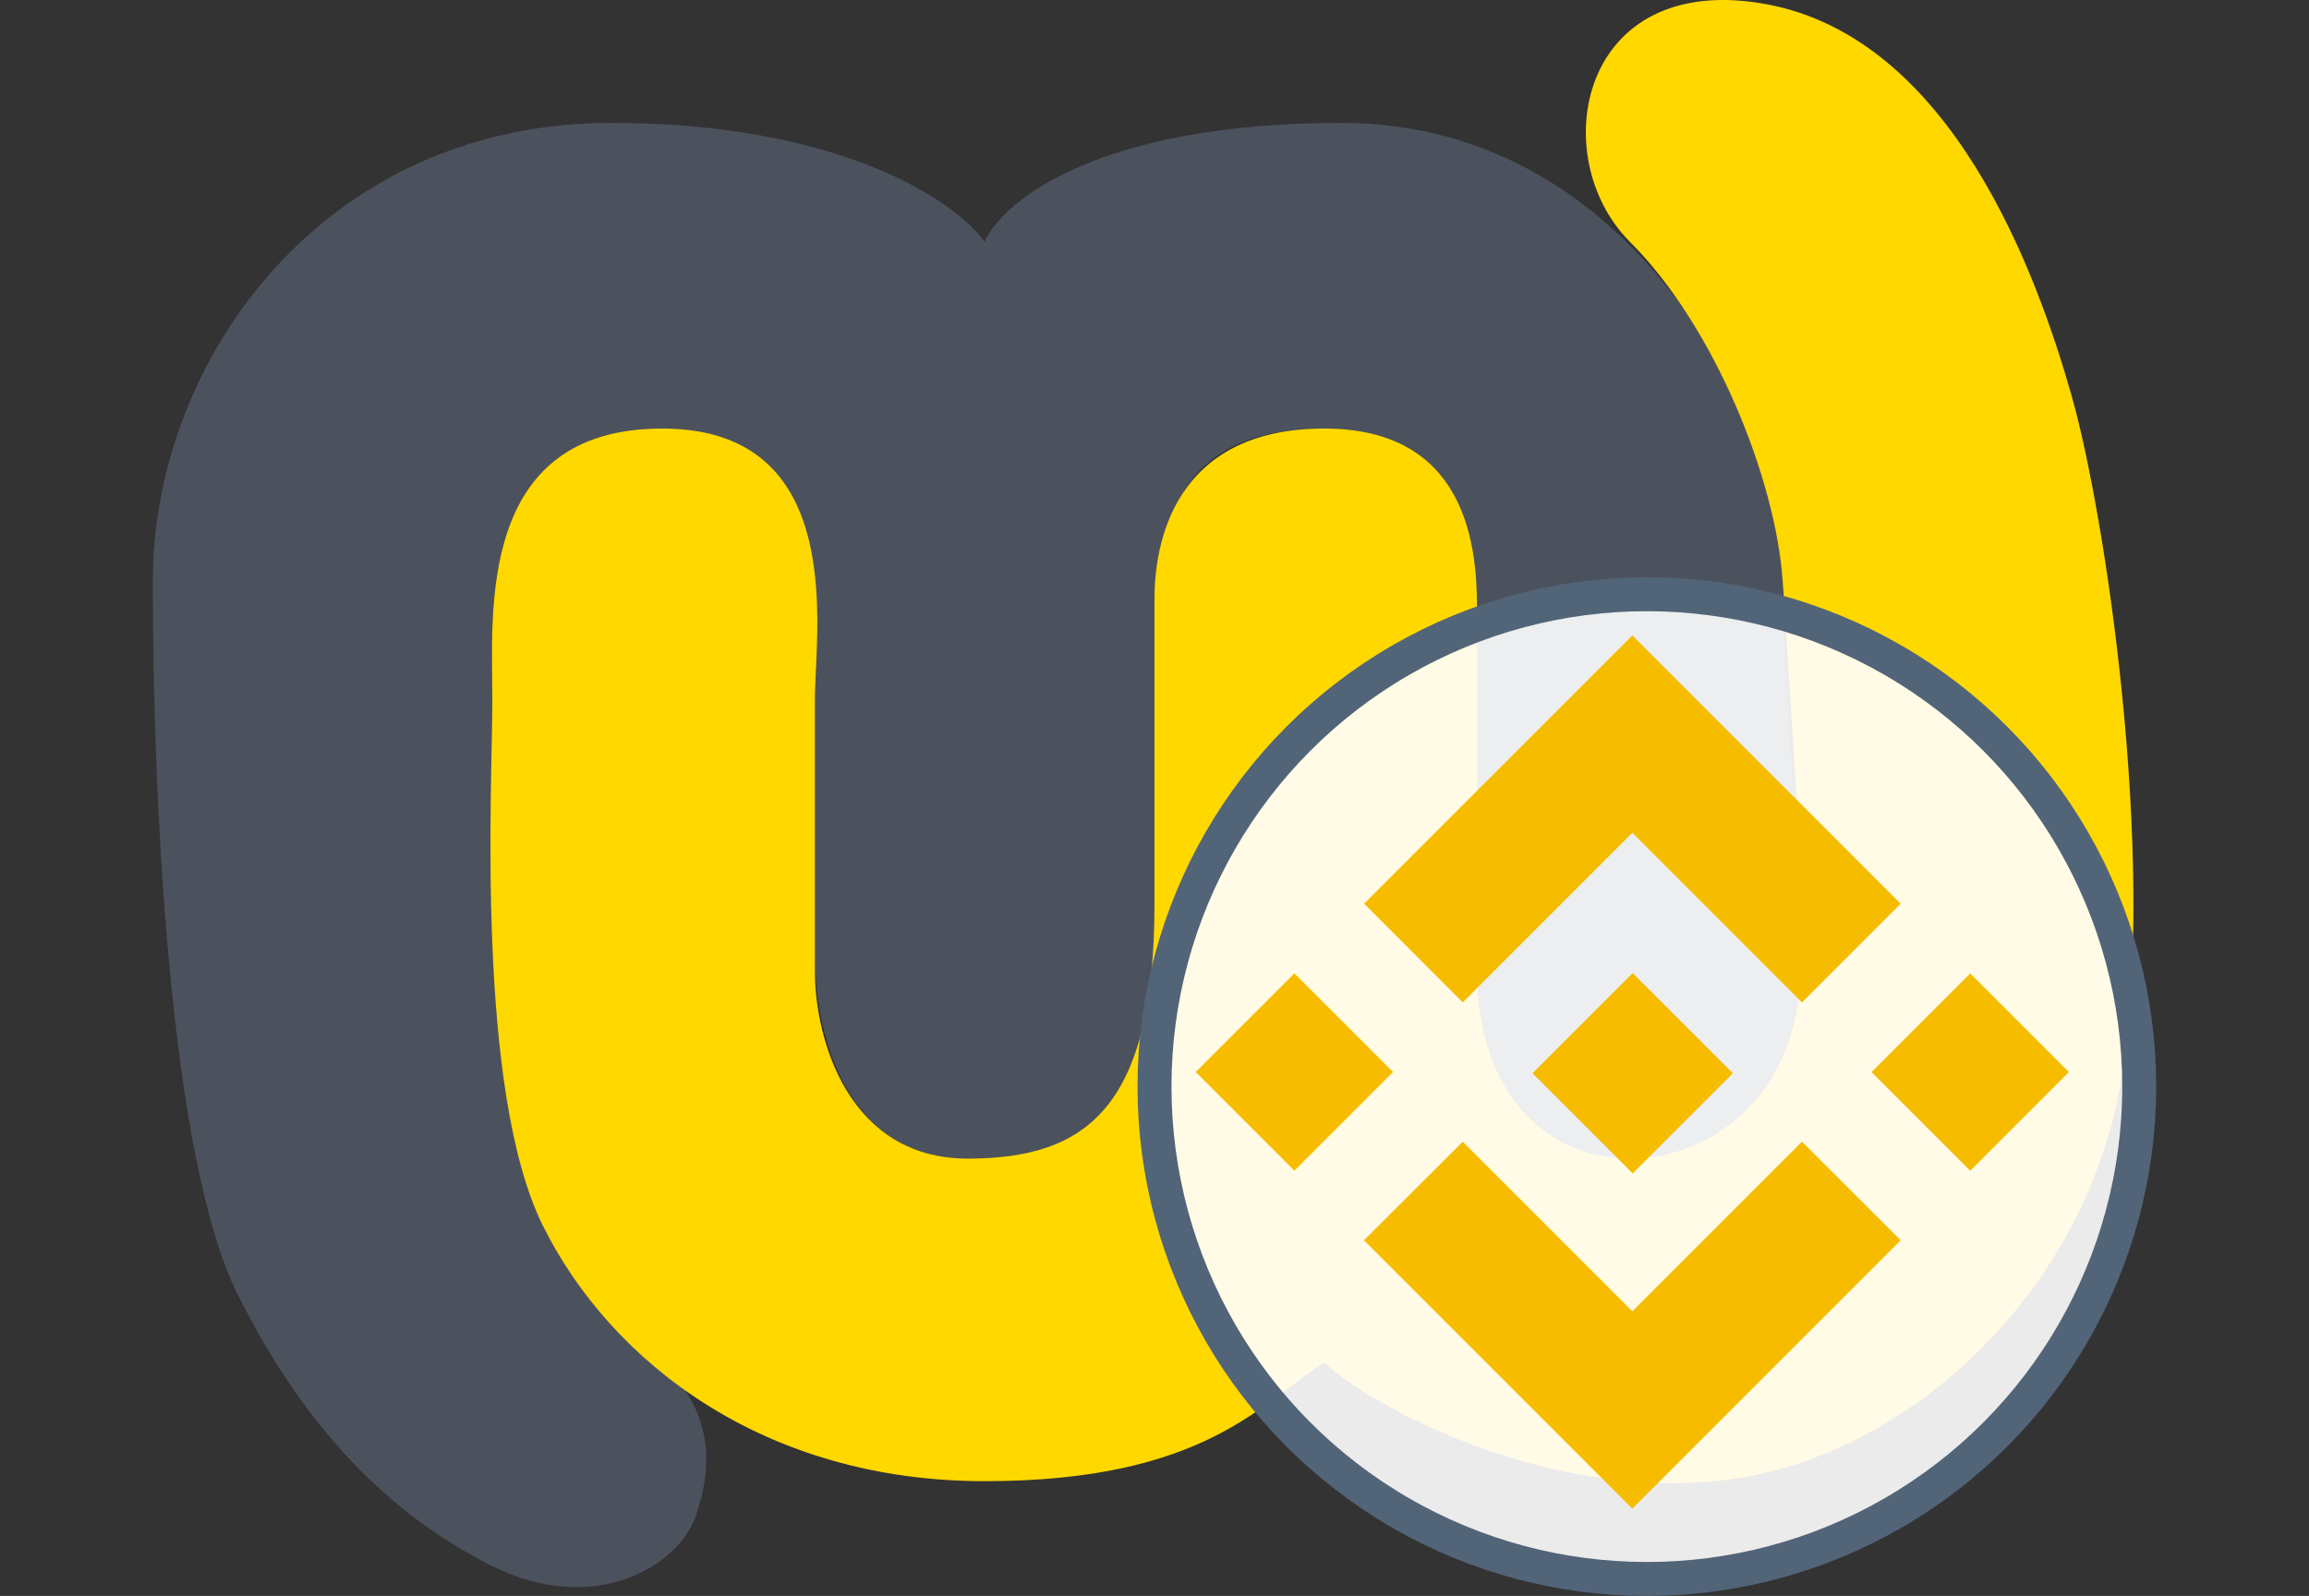 <?xml version="1.0" encoding="UTF-8" standalone="no"?>
<svg
   xmlns:dc="http://purl.org/dc/elements/1.1/"
   xmlns:cc="http://creativecommons.org/ns#"
   xmlns:rdf="http://www.w3.org/1999/02/22-rdf-syntax-ns#"
   xmlns:svg="http://www.w3.org/2000/svg"
   xmlns="http://www.w3.org/2000/svg"
   xmlns:sodipodi="http://sodipodi.sourceforge.net/DTD/sodipodi-0.dtd"
   xmlns:inkscape="http://www.inkscape.org/namespaces/inkscape"
   width="68"
   height="47"
   viewBox="0 0 68 47"
   fill="none"
   version="1.1"
   id="svg12"
   sodipodi:docname="mwbnb2.svg"
   inkscape:version="0.92.4 (unknown)">
  <rect x="0" y="0" width="68" height="47" fill="#333333" stroke="none"/>
  <defs
     id="defs16" />
  <sodipodi:namedview
     pagecolor="#ffffff"
     bordercolor="#666666"
     borderopacity="1"
     objecttolerance="10"
     gridtolerance="10"
     guidetolerance="10"
     inkscape:pageopacity="0"
     inkscape:pageshadow="2"
     inkscape:window-width="1920"
     inkscape:window-height="1025"
     id="namedview14"
     showgrid="false"
     inkscape:zoom="5.0212766"
     inkscape:cx="33.800847"
     inkscape:cy="23.5"
     inkscape:window-x="0"
     inkscape:window-y="27"
     inkscape:window-maximized="1"
     inkscape:current-layer="svg12" />
  <path
     inkscape:connector-curvature="0"
     style="fill:#4c525d"
     d="m 24,28.12 v -7.5 c 0,-1.5 1,-8 -4.5,-8 -5.5,0 -5,5.5 -5,8 0,2.5 0,7 0.5,11.5 0.5,4.5 3,6.5 4.5,8 1.5,1.5 1.5,3 1,4.5 -0.5,1.5 -3,3 -6,1.5 -3,-1.5 -5.5,-4 -7.5,-8 -2,-4 -2.5,-14.5 -2.5,-21 0,-6.5 5,-13.5 13.5,-13.5 6.8,0 10.167,2.333 11,3.5 0.5,-1.167 3.3,-3.5 10.5,-3.5 9,0 13,9.5 13,13 0,3.5 0.5,8 0.5,11.5 0,3.5 -1.5,6 -5,6 -3.5,0 -4.5,-2.5 -4.5,-6 v -10 c 0,-1 0,-5.5 -4.5,-5.5 -4.5,0 -5,3 -5,6.5 v 9 c 0,4.5 -2,6 -5.5,6 -3.5,0 -4.5,-3.5 -4.5,-6 z"
     id="path2-3" />
  <path
     inkscape:connector-curvature="0"
     style="fill:#ffd800"
     d="m 24,28.62 v -8 c 0,-2 1,-8 -4.5,-8 -5.5,0 -5,5.5 -5,8 0,2.5 -0.5,11.5 1.5,15.5 2,4 6.5,7.5 13,7.5 6.5,0 8.167,-2.333 10,-3.5 1,1 6,4 11.5,3.5 5.5,-0.5 11,-5.5 12,-12 1,-6.5 -0.5,-16.5 -1.5,-20 -1,-3.5 -3.5,-10.5 -9,-11.5 -5.5,-1 -6.5,4.5 -4,7 2.5,2.5 4.3,7.007 4.5,10 0.5,7.5 0.5,8 0.5,11.5 0,3.5 -2.5,5.5 -5,5.5 -2.5,0 -4.5,-2 -4.5,-5.5 v -10.5 c 0,-1.5 0,-5.5 -4.5,-5.5 -4.5,0 -5,3.5 -5,5 v 9 c 0,6 -2,7.5 -5.5,7.5 -3.5,0 -4.5,-3.5 -4.5,-5.5 z"
     id="path4-6" />
  <circle
     style="fill:#ffffff;fill-opacity:0.9;stroke:#526478"
     cx="48.5"
     cy="32"
     r="14.5"
     id="circle6-7" />
  <path
     inkscape:connector-curvature="0"
     style="fill:#f5bc00"
     d="m 51.032,31.604 h -0.001 l 0.003,0.002 -0.002,0.002 -2.949,2.949 -2.946,-2.946 -0.004,-0.004 0.004,-0.004 0.516,-0.516 0.25,-0.25 2.179,-2.179 z"
     id="path8-5" />
  <path
     inkscape:connector-curvature="0"
     style="fill:#f5bc00"
     d="m 43.078,29.519 4.994,-4.994 4.996,4.996 2.906,-2.906 -7.902,-7.902 -7.899,7.899 z m -4.958,-0.854 2.906,2.905 -2.906,2.906 -2.906,-2.906 z m 4.958,4.958 4.994,4.994 4.996,-4.996 2.907,2.904 -0.001,0.002 -7.902,7.902 -7.899,-7.899 -0.004,-0.004 z m 17.851,-2.051 -2.905,2.906 -2.906,-2.905 2.906,-2.906 z"
     id="path10-3" />
</svg>
